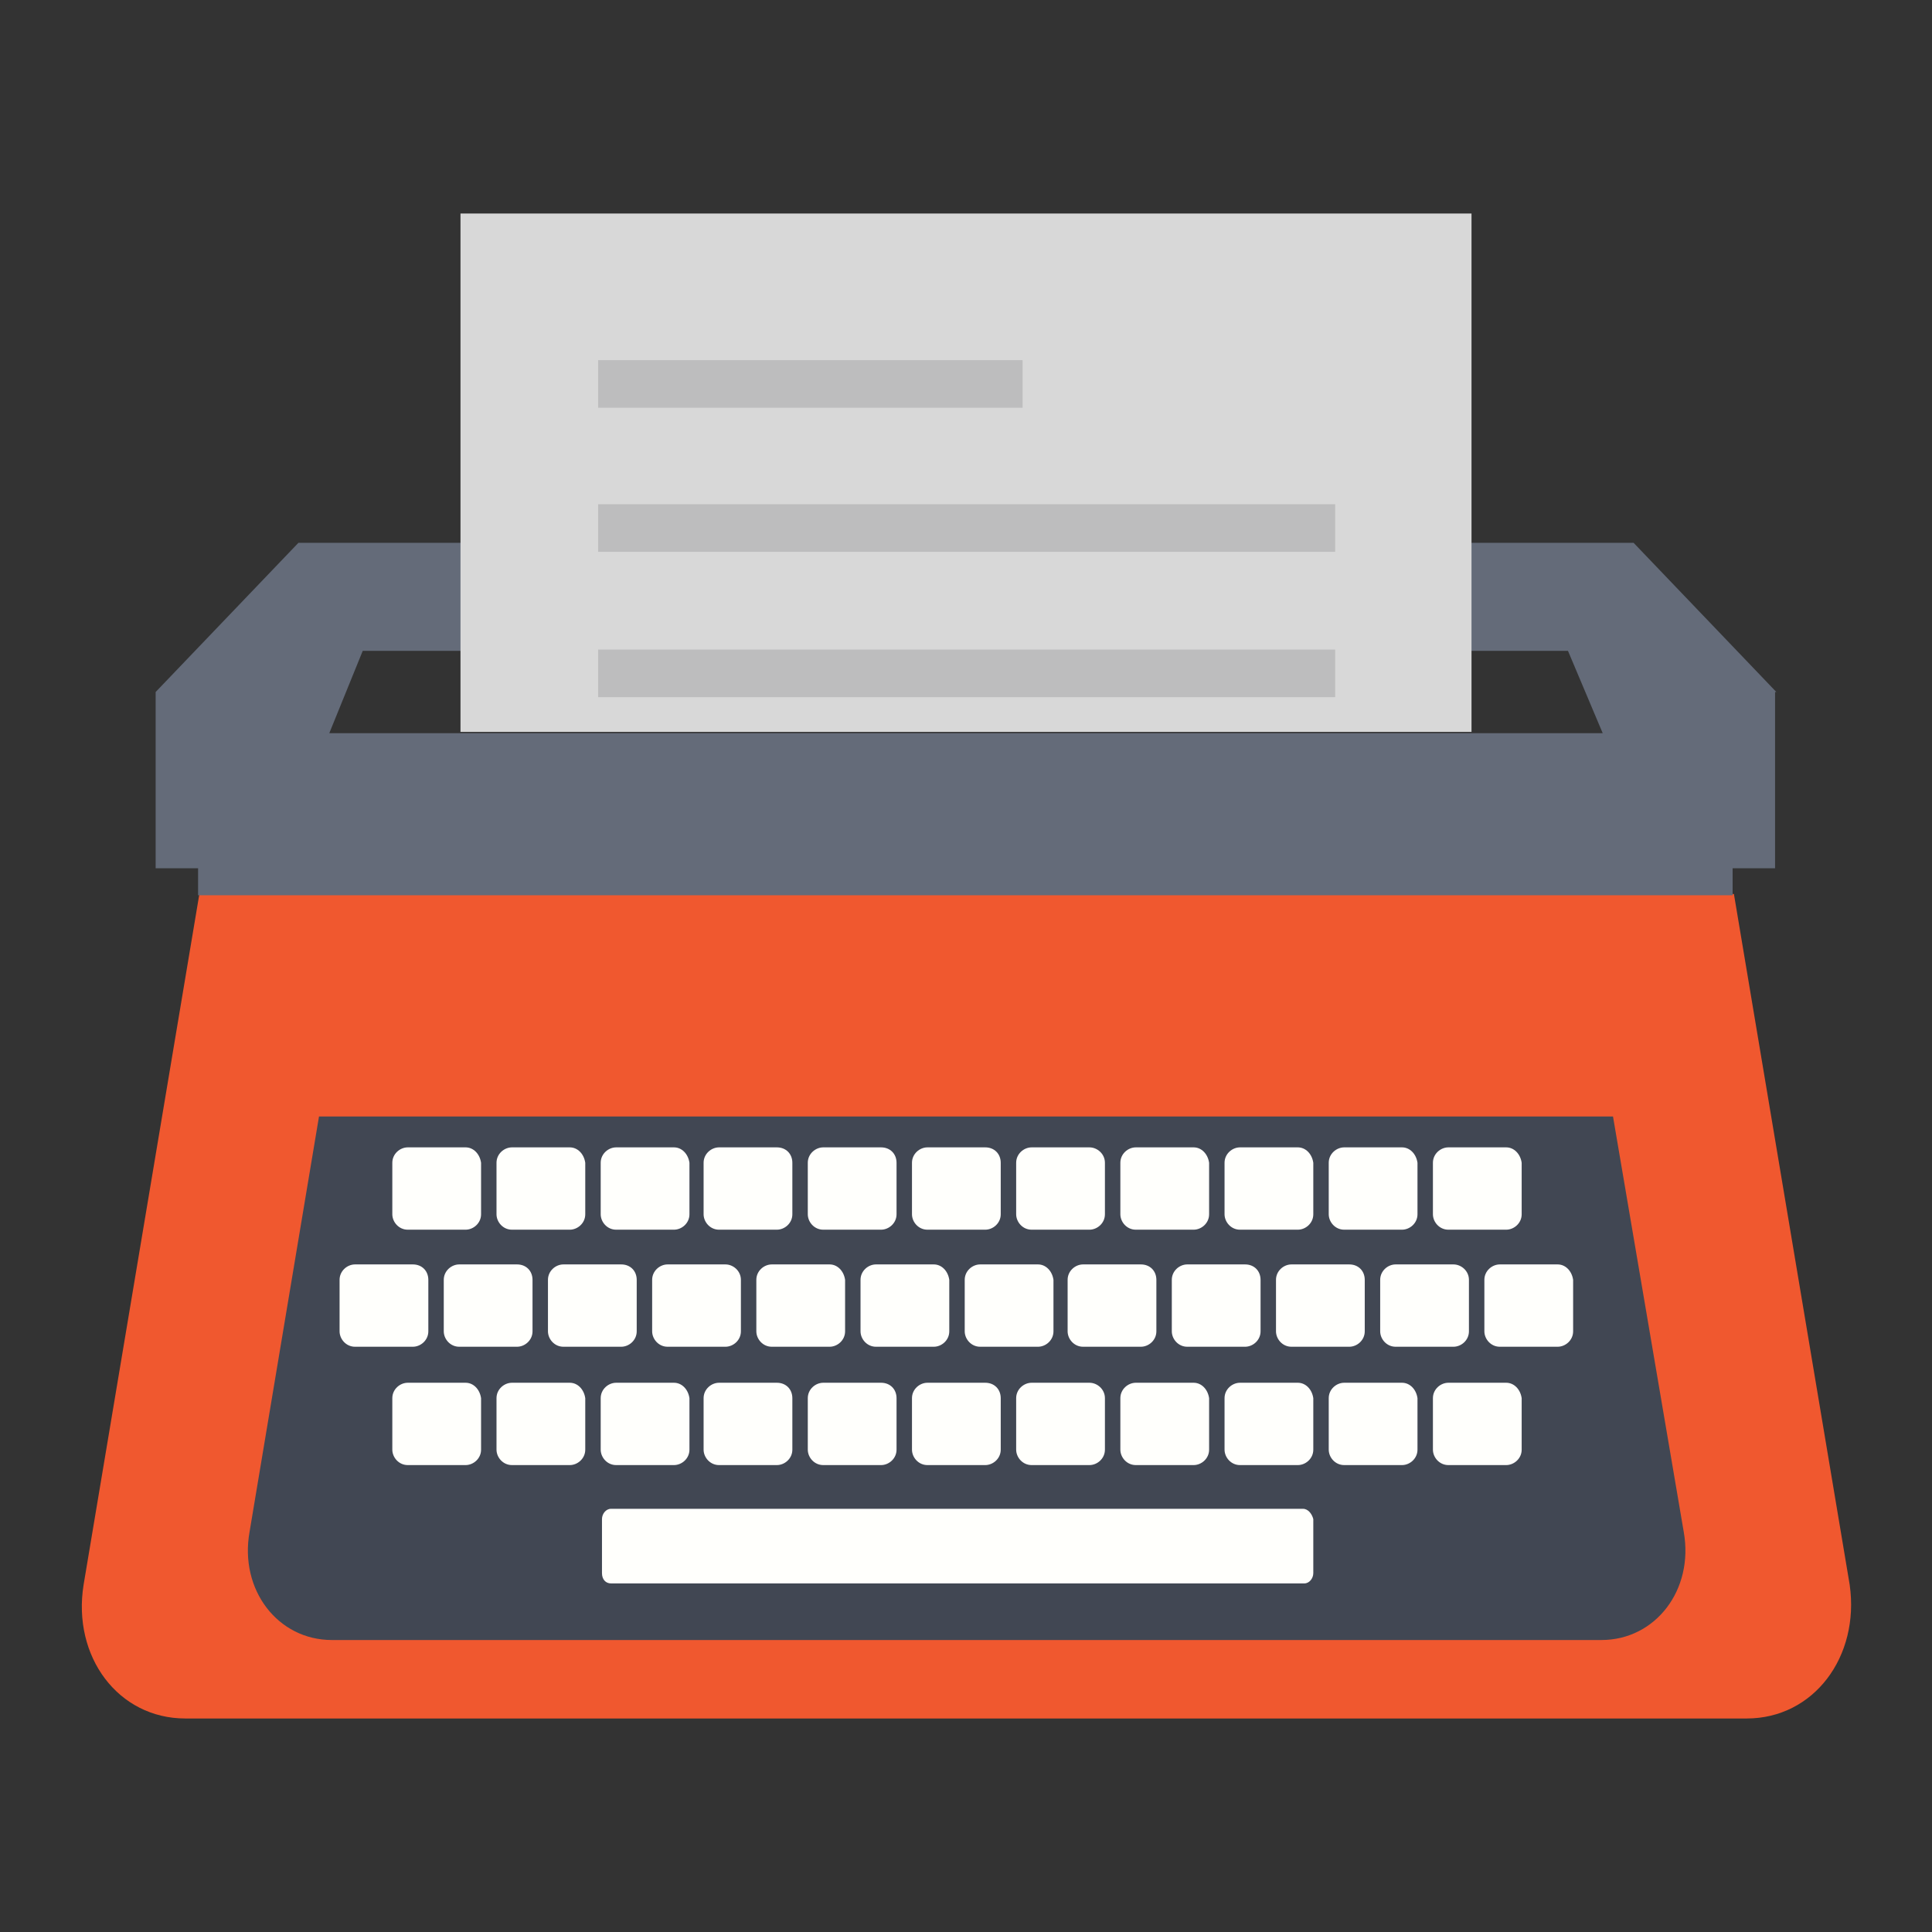 <svg width="509.287" height="509.287" xmlns="http://www.w3.org/2000/svg">

 <rect width="100%" height="100%" fill="#333333" stroke="none"/>

 <g>
  <title>Layer 1</title>
  <path id="svg_2" fill="#F0582F" d="m460.461,453.001l-411.635,0c-17.632,0 -29.838,-16.276 -26.787,-35.264l30.517,-182.082l404.514,0l30.517,182.082c2.712,18.989 -9.494,35.264 -27.126,35.264z"/>
  <path id="svg_3" fill="#414753" d="m425.197,294.315l-341.107,0l-18.31,109.521c-2.713,15.258 7.46,28.482 21.701,28.482l334.665,0c14.241,0 24.413,-13.224 21.701,-28.482l-18.65,-109.521z"/>
  <path id="svg_4" fill="#646B79" d="m468.26,182.421l-37.637,-39.332l0,0l-351.958,0l0,0l-37.637,39.332l0,46.453l11.189,0l0,7.121l404.514,0l0,-7.121l11.189,0l0,-46.453l0.34,0zm-45.775,10.851l-335.682,0l8.816,-21.701l317.711,0l9.155,21.701z"/>
  <rect id="svg_5" fill="#d8d8d8" height="136.646" width="266.511" y="56.286" x="121.388"/>
  <g id="svg_6">
   <path id="svg_7" fill="#FFFFFC" d="m122.744,302.453l-15.258,0c-2.034,0 -4.069,1.695 -4.069,4.069l0,13.563c0,2.034 1.695,4.069 4.069,4.069l15.258,0c2.034,0 4.069,-1.695 4.069,-4.069l0,-13.563c-0.339,-2.374 -2.034,-4.069 -4.069,-4.069z"/>
   <path id="svg_8" fill="#FFFFFC" d="m150.209,302.453l-15.258,0c-2.034,0 -4.069,1.695 -4.069,4.069l0,13.563c0,2.034 1.695,4.069 4.069,4.069l15.258,0c2.034,0 4.069,-1.695 4.069,-4.069l0,-13.563c-0.339,-2.374 -2.034,-4.069 -4.069,-4.069z"/>
   <path id="svg_9" fill="#FFFFFC" d="m177.674,302.453l-15.258,0c-2.034,0 -4.069,1.695 -4.069,4.069l0,13.563c0,2.034 1.695,4.069 4.069,4.069l15.258,0c2.034,0 4.069,-1.695 4.069,-4.069l0,-13.563c-0.339,-2.374 -2.034,-4.069 -4.069,-4.069z"/>
   <path id="svg_10" fill="#FFFFFC" d="m204.8,302.453l-15.258,0c-2.034,0 -4.069,1.695 -4.069,4.069l0,13.563c0,2.034 1.695,4.069 4.069,4.069l15.258,0c2.034,0 4.069,-1.695 4.069,-4.069l0,-13.563c0,-2.374 -1.695,-4.069 -4.069,-4.069z"/>
   <path id="svg_11" fill="#FFFFFC" d="m232.265,302.453l-15.258,0c-2.034,0 -4.069,1.695 -4.069,4.069l0,13.563c0,2.034 1.695,4.069 4.069,4.069l15.258,0c2.034,0 4.069,-1.695 4.069,-4.069l0,-13.563c0,-2.374 -1.696,-4.069 -4.069,-4.069z"/>
   <path id="svg_12" fill="#FFFFFC" d="m259.73,302.453l-15.258,0c-2.034,0 -4.069,1.695 -4.069,4.069l0,13.563c0,2.034 1.695,4.069 4.069,4.069l15.258,0c2.034,0 4.069,-1.695 4.069,-4.069l0,-13.563c0,-2.374 -1.696,-4.069 -4.069,-4.069z"/>
   <path id="svg_13" fill="#FFFFFC" d="m287.195,302.453l-15.258,0c-2.034,0 -4.069,1.695 -4.069,4.069l0,13.563c0,2.034 1.695,4.069 4.069,4.069l15.258,0c2.034,0 4.069,-1.695 4.069,-4.069l0,-13.563c0,-2.374 -2.035,-4.069 -4.069,-4.069z"/>
   <path id="svg_14" fill="#FFFFFC" d="m314.66,302.453l-15.258,0c-2.034,0 -4.069,1.695 -4.069,4.069l0,13.563c0,2.034 1.695,4.069 4.069,4.069l15.258,0c2.034,0 4.069,-1.695 4.069,-4.069l0,-13.563c-0.34,-2.374 -2.035,-4.069 -4.069,-4.069z"/>
   <path id="svg_15" fill="#FFFFFC" d="m342.125,302.453l-15.258,0c-2.034,0 -4.069,1.695 -4.069,4.069l0,13.563c0,2.034 1.695,4.069 4.069,4.069l15.258,0c2.034,0 4.069,-1.695 4.069,-4.069l0,-13.563c-0.34,-2.374 -2.035,-4.069 -4.069,-4.069z"/>
   <path id="svg_16" fill="#FFFFFC" d="m369.589,302.453l-15.258,0c-2.034,0 -4.069,1.695 -4.069,4.069l0,13.563c0,2.034 1.695,4.069 4.069,4.069l15.258,0c2.034,0 4.069,-1.695 4.069,-4.069l0,-13.563c-0.339,-2.374 -2.034,-4.069 -4.069,-4.069z"/>
   <path id="svg_17" fill="#FFFFFC" d="m397.054,302.453l-15.258,0c-2.034,0 -4.069,1.695 -4.069,4.069l0,13.563c0,2.034 1.695,4.069 4.069,4.069l15.258,0c2.034,0 4.069,-1.695 4.069,-4.069l0,-13.563c-0.339,-2.374 -2.034,-4.069 -4.069,-4.069z"/>
   <path id="svg_18" fill="#FFFFFC" d="m122.744,364.503l-15.258,0c-2.034,0 -4.069,1.695 -4.069,4.069l0,13.563c0,2.034 1.695,4.069 4.069,4.069l15.258,0c2.034,0 4.069,-1.695 4.069,-4.069l0,-13.563c-0.339,-2.373 -2.034,-4.069 -4.069,-4.069z"/>
   <path id="svg_19" fill="#FFFFFC" d="m150.209,364.503l-15.258,0c-2.034,0 -4.069,1.695 -4.069,4.069l0,13.563c0,2.034 1.695,4.069 4.069,4.069l15.258,0c2.034,0 4.069,-1.695 4.069,-4.069l0,-13.563c-0.339,-2.373 -2.034,-4.069 -4.069,-4.069z"/>
   <path id="svg_20" fill="#FFFFFC" d="m177.674,364.503l-15.258,0c-2.034,0 -4.069,1.695 -4.069,4.069l0,13.563c0,2.034 1.695,4.069 4.069,4.069l15.258,0c2.034,0 4.069,-1.695 4.069,-4.069l0,-13.563c-0.339,-2.373 -2.034,-4.069 -4.069,-4.069z"/>
   <path id="svg_21" fill="#FFFFFC" d="m204.8,364.503l-15.258,0c-2.034,0 -4.069,1.695 -4.069,4.069l0,13.563c0,2.034 1.695,4.069 4.069,4.069l15.258,0c2.034,0 4.069,-1.695 4.069,-4.069l0,-13.563c0,-2.373 -1.695,-4.069 -4.069,-4.069z"/>
   <path id="svg_22" fill="#FFFFFC" d="m232.265,364.503l-15.258,0c-2.034,0 -4.069,1.695 -4.069,4.069l0,13.563c0,2.034 1.695,4.069 4.069,4.069l15.258,0c2.034,0 4.069,-1.695 4.069,-4.069l0,-13.563c0,-2.373 -1.696,-4.069 -4.069,-4.069z"/>
   <path id="svg_23" fill="#FFFFFC" d="m259.73,364.503l-15.258,0c-2.034,0 -4.069,1.695 -4.069,4.069l0,13.563c0,2.034 1.695,4.069 4.069,4.069l15.258,0c2.034,0 4.069,-1.695 4.069,-4.069l0,-13.563c0,-2.373 -1.696,-4.069 -4.069,-4.069z"/>
   <path id="svg_24" fill="#FFFFFC" d="m287.195,364.503l-15.258,0c-2.034,0 -4.069,1.695 -4.069,4.069l0,13.563c0,2.034 1.695,4.069 4.069,4.069l15.258,0c2.034,0 4.069,-1.695 4.069,-4.069l0,-13.563c0,-2.373 -2.035,-4.069 -4.069,-4.069z"/>
   <path id="svg_25" fill="#FFFFFC" d="m314.66,364.503l-15.258,0c-2.034,0 -4.069,1.695 -4.069,4.069l0,13.563c0,2.034 1.695,4.069 4.069,4.069l15.258,0c2.034,0 4.069,-1.695 4.069,-4.069l0,-13.563c-0.34,-2.373 -2.035,-4.069 -4.069,-4.069z"/>
   <path id="svg_26" fill="#FFFFFC" d="m342.125,364.503l-15.258,0c-2.034,0 -4.069,1.695 -4.069,4.069l0,13.563c0,2.034 1.695,4.069 4.069,4.069l15.258,0c2.034,0 4.069,-1.695 4.069,-4.069l0,-13.563c-0.34,-2.373 -2.035,-4.069 -4.069,-4.069z"/>
   <path id="svg_27" fill="#FFFFFC" d="m369.589,364.503l-15.258,0c-2.034,0 -4.069,1.695 -4.069,4.069l0,13.563c0,2.034 1.695,4.069 4.069,4.069l15.258,0c2.034,0 4.069,-1.695 4.069,-4.069l0,-13.563c-0.339,-2.373 -2.034,-4.069 -4.069,-4.069z"/>
   <path id="svg_28" fill="#FFFFFC" d="m397.054,364.503l-15.258,0c-2.034,0 -4.069,1.695 -4.069,4.069l0,13.563c0,2.034 1.695,4.069 4.069,4.069l15.258,0c2.034,0 4.069,-1.695 4.069,-4.069l0,-13.563c-0.339,-2.373 -2.034,-4.069 -4.069,-4.069z"/>
   <path id="svg_29" fill="#FFFFFC" d="m108.842,333.309l-15.258,0c-2.034,0 -4.069,1.695 -4.069,4.069l0,13.563c0,2.034 1.695,4.069 4.069,4.069l15.258,0c2.034,0 4.069,-1.695 4.069,-4.069l0,-13.563c0,-2.374 -1.695,-4.069 -4.069,-4.069z"/>
   <path id="svg_30" fill="#FFFFFC" d="m136.307,333.309l-15.258,0c-2.034,0 -4.069,1.695 -4.069,4.069l0,13.563c0,2.034 1.695,4.069 4.069,4.069l15.258,0c2.034,0 4.069,-1.695 4.069,-4.069l0,-13.563c0,-2.374 -1.695,-4.069 -4.069,-4.069z"/>
   <path id="svg_31" fill="#FFFFFC" d="m163.772,333.309l-15.258,0c-2.034,0 -4.069,1.695 -4.069,4.069l0,13.563c0,2.034 1.695,4.069 4.069,4.069l15.258,0c2.034,0 4.069,-1.695 4.069,-4.069l0,-13.563c0,-2.374 -1.695,-4.069 -4.069,-4.069z"/>
   <path id="svg_32" fill="#FFFFFC" d="m191.237,333.309l-15.258,0c-2.034,0 -4.069,1.695 -4.069,4.069l0,13.563c0,2.034 1.695,4.069 4.069,4.069l15.258,0c2.034,0 4.069,-1.695 4.069,-4.069l0,-13.563c0,-2.374 -2.034,-4.069 -4.069,-4.069z"/>
   <path id="svg_33" fill="#FFFFFC" d="m218.702,333.309l-15.258,0c-2.034,0 -4.069,1.695 -4.069,4.069l0,13.563c0,2.034 1.695,4.069 4.069,4.069l15.258,0c2.034,0 4.069,-1.695 4.069,-4.069l0,-13.563c-0.339,-2.374 -2.035,-4.069 -4.069,-4.069z"/>
   <path id="svg_34" fill="#FFFFFC" d="m246.167,333.309l-15.258,0c-2.034,0 -4.069,1.695 -4.069,4.069l0,13.563c0,2.034 1.695,4.069 4.069,4.069l15.258,0c2.034,0 4.069,-1.695 4.069,-4.069l0,-13.563c-0.339,-2.374 -2.035,-4.069 -4.069,-4.069z"/>
   <path id="svg_35" fill="#FFFFFC" d="m273.632,333.309l-15.258,0c-2.034,0 -4.069,1.695 -4.069,4.069l0,13.563c0,2.034 1.695,4.069 4.069,4.069l15.258,0c2.034,0 4.069,-1.695 4.069,-4.069l0,-13.563c-0.339,-2.374 -2.035,-4.069 -4.069,-4.069z"/>
   <path id="svg_36" fill="#FFFFFC" d="m300.758,333.309l-15.258,0c-2.034,0 -4.069,1.695 -4.069,4.069l0,13.563c0,2.034 1.695,4.069 4.069,4.069l15.258,0c2.034,0 4.069,-1.695 4.069,-4.069l0,-13.563c0,-2.374 -1.696,-4.069 -4.069,-4.069z"/>
   <path id="svg_37" fill="#FFFFFC" d="m328.223,333.309l-15.258,0c-2.034,0 -4.069,1.695 -4.069,4.069l0,13.563c0,2.034 1.695,4.069 4.069,4.069l15.258,0c2.034,0 4.069,-1.695 4.069,-4.069l0,-13.563c-0.001,-2.374 -1.696,-4.069 -4.069,-4.069z"/>
   <path id="svg_38" fill="#FFFFFC" d="m355.687,333.309l-15.258,0c-2.034,0 -4.069,1.695 -4.069,4.069l0,13.563c0,2.034 1.695,4.069 4.069,4.069l15.258,0c2.034,0 4.069,-1.695 4.069,-4.069l0,-13.563c0,-2.374 -1.695,-4.069 -4.069,-4.069z"/>
   <path id="svg_39" fill="#FFFFFC" d="m383.152,333.309l-15.258,0c-2.034,0 -4.069,1.695 -4.069,4.069l0,13.563c0,2.034 1.695,4.069 4.069,4.069l15.258,0c2.034,0 4.069,-1.695 4.069,-4.069l0,-13.563c0,-2.374 -2.034,-4.069 -4.069,-4.069z"/>
   <path id="svg_40" fill="#FFFFFC" d="m410.617,333.309l-15.258,0c-2.034,0 -4.069,1.695 -4.069,4.069l0,13.563c0,2.034 1.695,4.069 4.069,4.069l15.258,0c2.034,0 4.069,-1.695 4.069,-4.069l0,-13.563c-0.339,-2.374 -2.034,-4.069 -4.069,-4.069z"/>
   <path id="svg_41" fill="#FFFFFC" d="m343.481,397.732l-182.421,0c-1.356,0 -2.374,1.356 -2.374,2.713l0,14.241c0,1.695 1.017,2.713 2.374,2.713l182.76,0c1.356,0 2.373,-1.356 2.373,-2.713l0,-14.241c-0.339,-1.356 -1.356,-2.713 -2.712,-2.713z"/>
  </g>
  <g id="svg_42">
   <rect id="svg_43" fill="#BDBDBE" height="12.546" width="111.894" y="94.94" x="157.669"/>
   <rect id="svg_44" fill="#BDBDBE" height="12.546" width="194.289" y="132.917" x="157.669"/>
   <rect id="svg_45" fill="#BDBDBE" height="12.546" width="194.289" y="171.232" x="157.669"/>
  </g>
  <g id="svg_46"/>
  <g id="svg_47"/>
  <g id="svg_48"/>
  <g id="svg_49"/>
  <g id="svg_50"/>
  <g id="svg_51"/>
  <g id="svg_52"/>
  <g id="svg_53"/>
  <g id="svg_54"/>
  <g id="svg_55"/>
  <g id="svg_56"/>
  <g id="svg_57"/>
  <g id="svg_58"/>
  <g id="svg_59"/>
  <g id="svg_60"/>
 </g>
</svg>